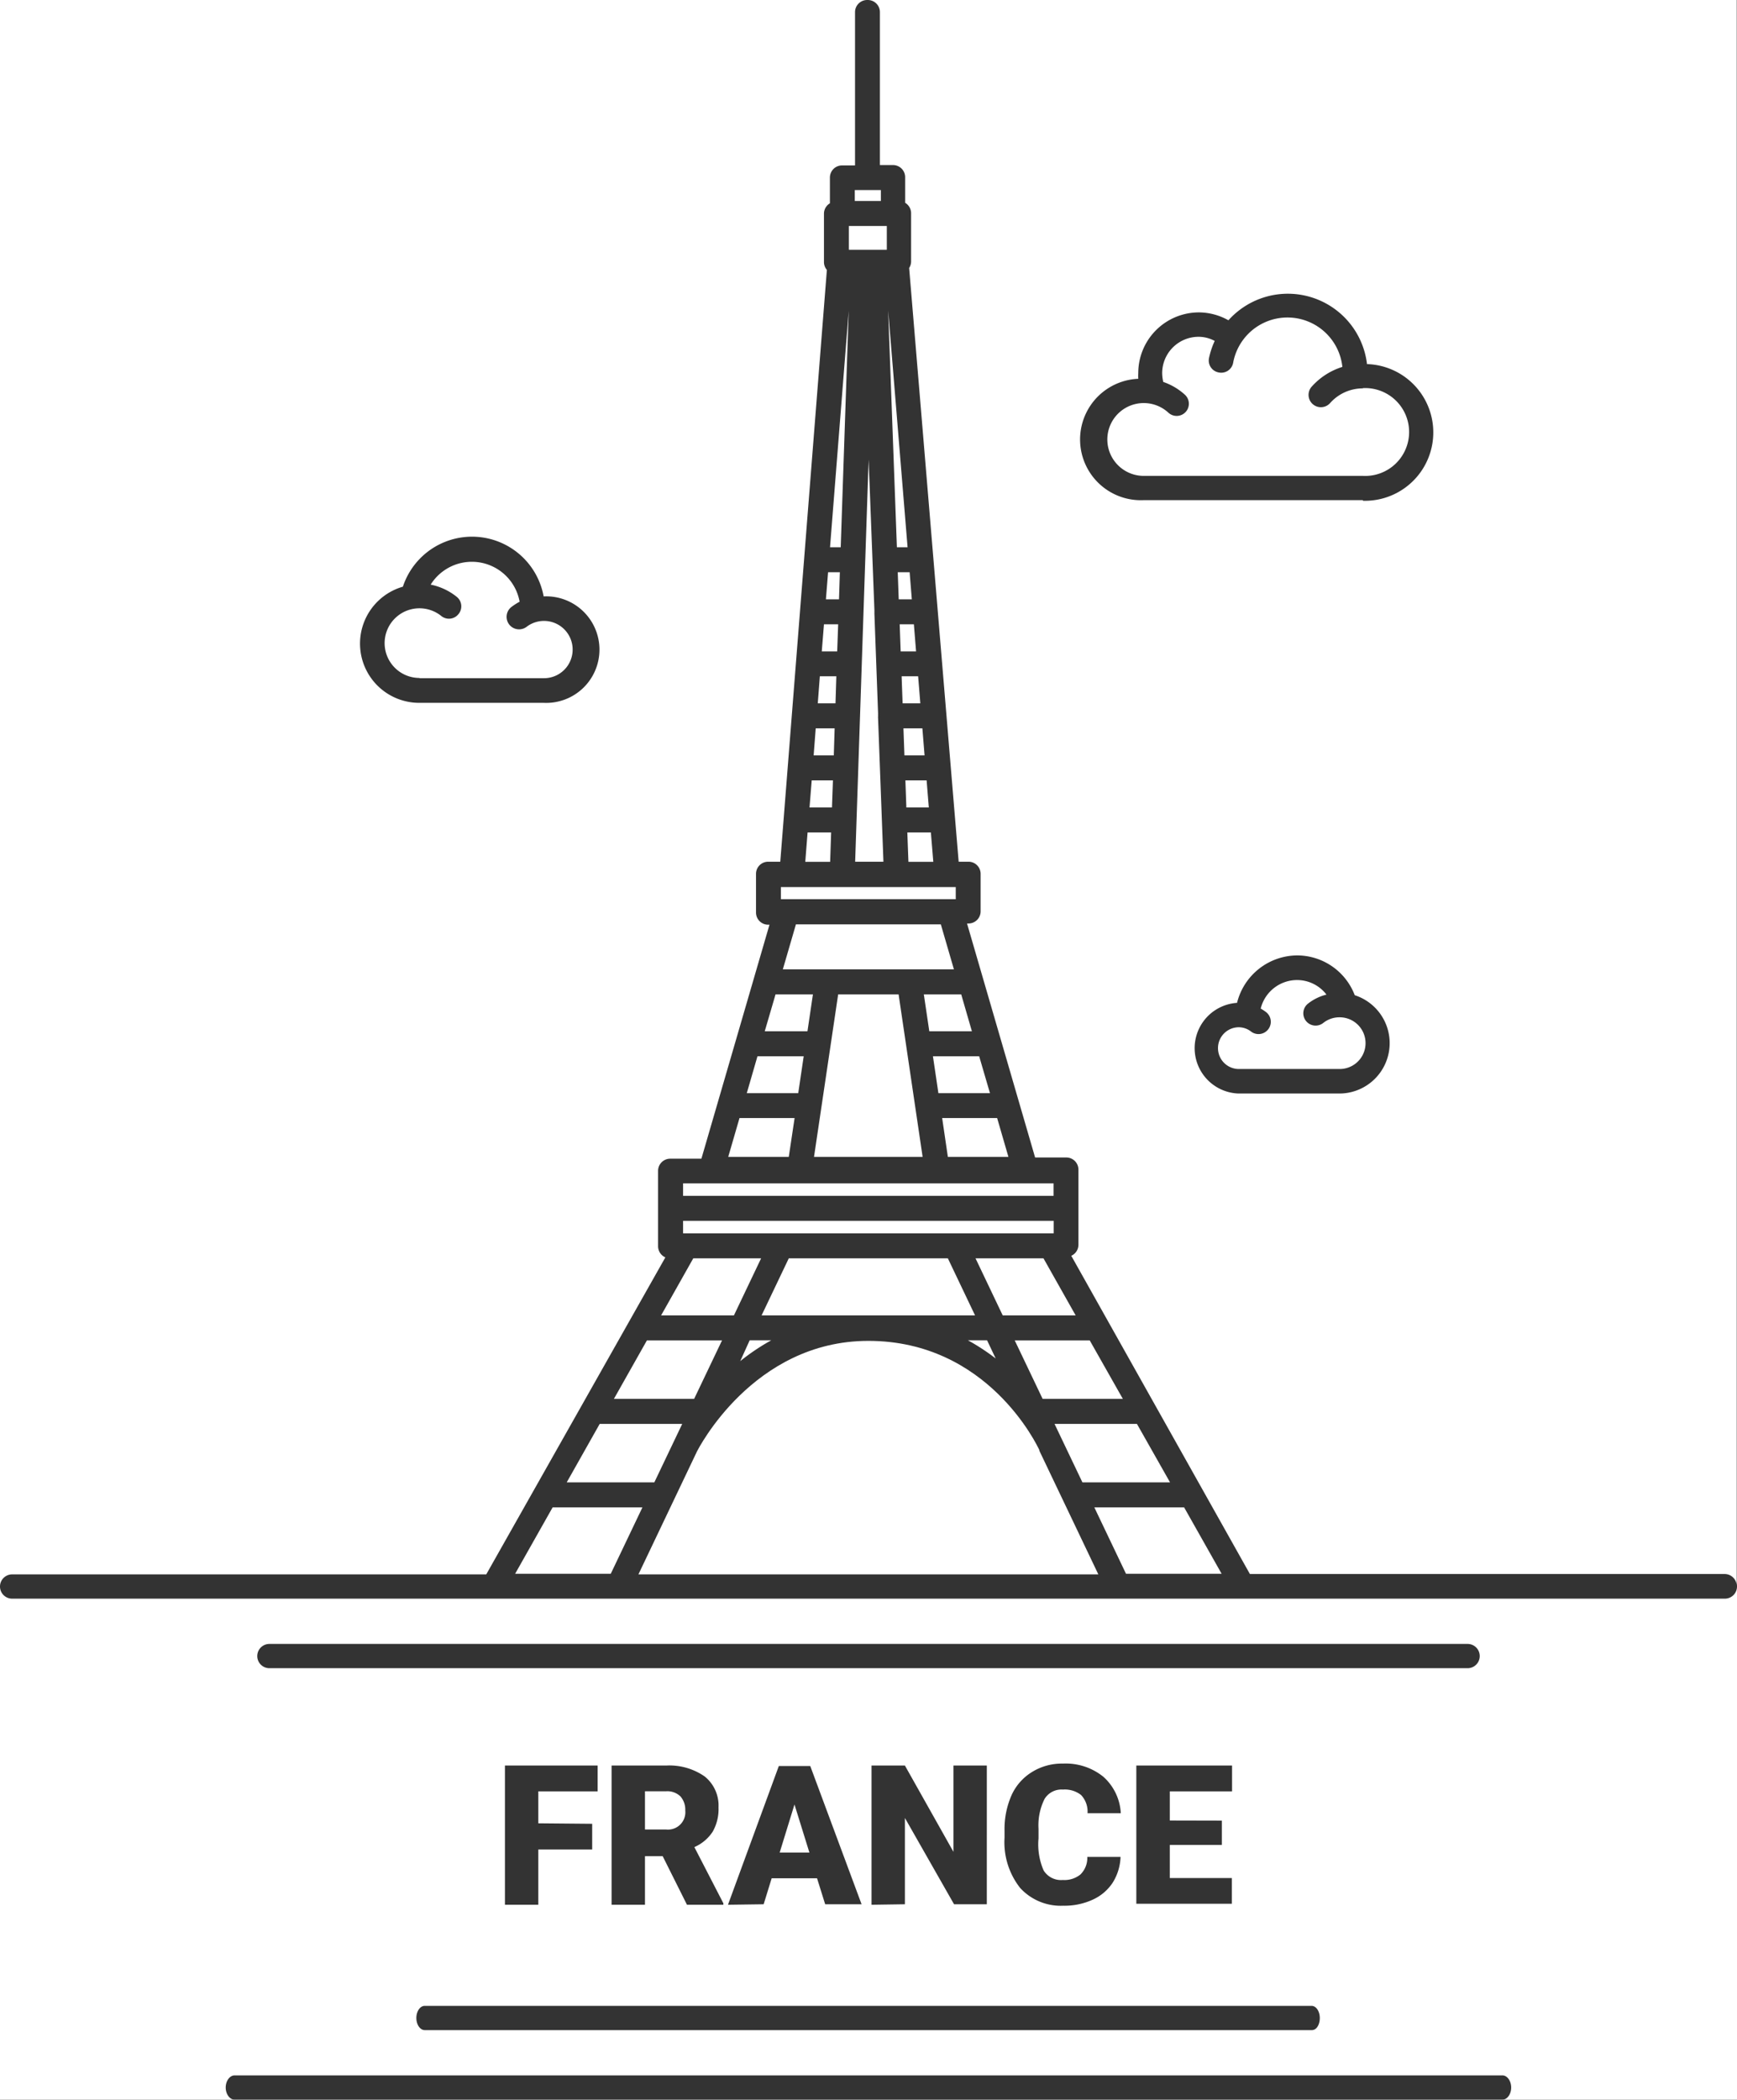<svg xmlns="http://www.w3.org/2000/svg" viewBox="0 0 143.14 173"><rect x="0" y="0" width="143.14" height="173" fill="#333333" stroke="none"/><defs><style>.cls-1{fill:#fff;}</style></defs><title>Asset 7</title><g id="Layer_2" data-name="Layer 2"><g id="Layer_1-2" data-name="Layer 1"><polygon class="cls-1" points="76.58 84.97 80.09 84.97 79.21 81.93 76.13 81.93 76.58 84.97"/><polygon class="cls-1" points="74.69 66.53 76.54 66.53 76.36 64.3 74.61 64.3 74.69 66.53"/><polygon class="cls-1" points="74.86 71.01 76.91 71.01 76.71 68.59 74.77 68.59 74.86 71.01"/><polygon class="cls-1" points="77.53 76.16 65.59 76.16 64.51 79.87 78.61 79.87 77.53 76.16"/><polygon class="cls-1" points="67.08 95.32 76.03 95.32 74.05 81.93 69.07 81.93 67.08 95.32"/><polygon class="cls-1" points="74.53 62.24 76.19 62.24 76.01 60.01 74.45 60.01 74.53 62.24"/><path class="cls-1" d="M71.58,37.86,70.47,71H72.8l-.44-11.79a1.72,1.72,0,0,1,0-.24,1.1,1.1,0,0,1,0-.16l-.15-4.09s0,0,0,0v0l-.15-4.09a1,1,0,0,1,0-.17.42.42,0,0,1,0-.12Z"/><polygon class="cls-1" points="74.79 45.09 73.19 25.59 73.91 45.09 74.79 45.09"/><polygon class="cls-1" points="72.02 20.58 73.08 20.58 73.08 18.62 69.95 18.62 69.95 20.58 71.1 20.58 72.02 20.58"/><rect class="cls-1" x="70.44" y="15.66" width="2.15" height="0.9"/><polygon class="cls-1" points="74.06 49.38 75.14 49.38 74.96 47.15 73.98 47.15 74.06 49.38"/><polygon class="cls-1" points="74.22 53.67 75.49 53.67 75.31 51.44 74.14 51.44 74.22 53.67"/><polygon class="cls-1" points="74.38 57.95 75.84 57.95 75.66 55.72 74.3 55.72 74.38 57.95"/><polygon class="cls-1" points="65.47 148.68 64.25 152.64 66.7 152.64 65.47 148.68"/><path class="cls-1" d="M142.16,131.72H1a1,1,0,0,1,0-2H40.07l14.76-26.12a1,1,0,0,1-.6-.92V96.47a1,1,0,0,1,1-1h2.57l5.61-19.28h-.11a1,1,0,0,1-1-1V72a1,1,0,0,1,1-1h1l3.84-48.76a1,1,0,0,1-.24-.64v-4a1,1,0,0,1,.49-.85V14.63a1,1,0,0,1,1-1h1.07V1a1,1,0,0,1,1-1H0V173H19.33c-.4,0-.73-.46-.73-1s.33-1,.73-1H123.81c.4,0,.72.46.72,1s-.32,1-.72,1h19.33V130.71A1,1,0,0,1,142.16,131.72ZM33.2,48.34a6,6,0,0,1,11.6.8h0a4.39,4.39,0,1,1,0,8.77H34.57a4.88,4.88,0,0,1-1.37-9.57Zm74.91,118.93H35c-.38,0-.69-.45-.69-1s.31-1,.69-1h73.08c.38,0,.68.45.68,1S108.49,167.27,108.11,167.27Zm-59.31-17v2.12H44.36v4.55H41.61V145.47h7.64v2.13H44.36v2.63Zm10.81,6.55v.12h-3l-2-4H53.15v4H50.4V145.47h4.49a5.09,5.09,0,0,1,3.18.9,3.07,3.07,0,0,1,1.14,2.55,3.75,3.75,0,0,1-.48,2,3.44,3.44,0,0,1-1.51,1.27Zm.38.12,4.19-11.43h2.59L71,156.9H68l-.67-2.14H63.59l-.66,2.14Zm11.83,0V145.47h2.75l4,7.11v-7.11h2.75V156.9H78.62l-4.05-7.11v7.11ZM86,154.11a1.68,1.68,0,0,0,1.58.79,2.1,2.1,0,0,0,1.45-.45A1.91,1.91,0,0,0,89.6,153h2.74a4.26,4.26,0,0,1-.64,2.11,3.88,3.88,0,0,1-1.65,1.41,5.56,5.56,0,0,1-2.43.5,4.53,4.53,0,0,1-3.55-1.46,6.08,6.08,0,0,1-1.29-4.15v-.56a6.92,6.92,0,0,1,.58-2.94A4.34,4.34,0,0,1,85.05,146a4.65,4.65,0,0,1,2.54-.69,4.92,4.92,0,0,1,3.34,1.09,4.32,4.32,0,0,1,1.43,3H89.62a2,2,0,0,0-.53-1.5,2.17,2.17,0,0,0-1.5-.45,1.63,1.63,0,0,0-1.51.77,4.85,4.85,0,0,0-.5,2.45v.81A5.39,5.39,0,0,0,86,154.11Zm14.69-4.1v2H96.4v2.73h5.11v2.12H93.64V145.47h7.89v2.13H96.4V150Zm20.21-12.56H22.2a1,1,0,0,1,0-2h98.74a1,1,0,0,1,0,2Z"/><polygon class="cls-1" points="89.2 122.14 96.42 122.14 93.69 117.32 86.9 117.32 89.2 122.14"/><polygon class="cls-1" points="85.92 115.26 92.53 115.26 89.8 110.44 83.62 110.44 85.92 115.26"/><path class="cls-1" d="M34.57,55.88H44.82a2.36,2.36,0,1,0-1.43-4.23A1,1,0,1,1,42.16,50a4.59,4.59,0,0,1,.66-.42,4,4,0,0,0-7.33-1.41,5,5,0,0,1,2.14,1,1,1,0,0,1,.15,1.43,1,1,0,0,1-1.42.15,2.87,2.87,0,1,0-1.79,5.11Z"/><path class="cls-1" d="M54.89,147.59H53.15v3.15h1.74a1.43,1.43,0,0,0,1.58-1.57,1.65,1.65,0,0,0-.4-1.16A1.56,1.56,0,0,0,54.89,147.59Z"/><polygon class="cls-1" points="78.11 103.68 65 103.68 62.76 108.38 80.35 108.38 78.11 103.68"/><polygon class="cls-1" points="80.39 103.68 82.63 108.38 88.64 108.38 85.99 103.68 80.39 103.68"/><polygon class="cls-1" points="78.11 95.32 83.1 95.32 82.17 92.12 77.64 92.12 78.11 95.32"/><path class="cls-1" d="M81.34,110.43H79.76a17.76,17.76,0,0,1,2.29,1.5Z"/><path class="cls-1" d="M61,112.15a17.86,17.86,0,0,1,2.56-1.72H61.78Z"/><polygon class="cls-1" points="77.33 90.07 81.58 90.07 80.69 87.03 76.88 87.03 77.33 90.07"/><polygon class="cls-1" points="66.23 87.03 62.42 87.03 61.54 90.07 65.78 90.07 66.23 87.03"/><polygon class="cls-1" points="45.54 124.2 42.45 129.67 50.33 129.67 52.94 124.2 45.54 124.2"/><polygon class="cls-1" points="56.22 117.32 49.42 117.32 46.7 122.14 53.92 122.14 56.22 117.32"/><polygon class="cls-1" points="64.35 101.62 78.76 101.62 86.59 101.62 86.83 101.62 86.83 100.59 56.29 100.59 56.29 101.62 56.53 101.62 64.35 101.62"/><path class="cls-1" d="M85.65,119.48c-.17-.37-4.24-9-14.09-9-9.54,0-14.06,9-14.11,9.08h0l-4.84,10.16h37.9l-4.86-10.19Z"/><polygon class="cls-1" points="62.72 103.68 57.13 103.68 54.48 108.38 60.48 108.38 62.72 103.68"/><polygon class="cls-1" points="59.5 110.44 53.31 110.44 50.59 115.26 57.2 115.26 59.5 110.44"/><path class="cls-1" d="M112.31,32a3.61,3.61,0,0,0-2.7,1.21,1,1,0,0,1-1.52-1.35,5.65,5.65,0,0,1,2.53-1.63,4.55,4.55,0,0,0-9-.34,1,1,0,0,1-1.18.8,1,1,0,0,1-.81-1.19,6.67,6.67,0,0,1,.47-1.41,2.81,2.81,0,0,0-1.33-.34,3,3,0,0,0-3,3,3.46,3.46,0,0,0,.09.72,5.09,5.09,0,0,1,1.79,1.06A1,1,0,1,1,96.28,34a3,3,0,1,0-2.06,5.21h18.09a3.62,3.62,0,1,0,0-7.23Z"/><path class="cls-1" d="M110.38,83.82a2.13,2.13,0,0,0-1.33.46,1,1,0,1,1-1.27-1.58,4,4,0,0,1,1.53-.75,3.05,3.05,0,0,0-2.42-1.2,3.09,3.09,0,0,0-3,2.35,4.17,4.17,0,0,1,.44.29,1,1,0,0,1-1.24,1.6,1.67,1.67,0,0,0-1-.35,1.72,1.72,0,0,0,0,3.44h8.31a2.13,2.13,0,0,0,0-4.26Z"/><polygon class="cls-1" points="69.94 25.61 68.4 45.09 69.28 45.09 69.94 25.61"/><path class="cls-1" d="M71.51,0a1,1,0,0,1,1,1V13.6h1.08a1,1,0,0,1,1,1v2.11a1,1,0,0,1,.49.85v4a1,1,0,0,1-.16.52L79,71h.81a1,1,0,0,1,1,1v3.09a1,1,0,0,1-1,1h-.12l5.61,19.28h2.57a1,1,0,0,1,1,1v6.18a1,1,0,0,1-.59.92L103,129.69h39.12a1,1,0,0,1,1,1V0Zm38.87,90.1h-8.31a3.74,3.74,0,0,1-.13-7.47,5.14,5.14,0,0,1,5-3.91A5.09,5.09,0,0,1,111.64,82a4.15,4.15,0,0,1-1.26,8.1Zm1.93-48.89H94.22a5,5,0,0,1-.42-10,3.75,3.75,0,0,1,0-.47,5,5,0,0,1,5-5,5,5,0,0,1,2.43.65A6.57,6.57,0,0,1,112.65,30a5.63,5.63,0,0,1-.34,11.26Z"/><polygon class="cls-1" points="90.18 124.2 92.79 129.67 100.67 129.67 97.58 124.2 90.18 124.2"/><polygon class="cls-1" points="68.78 60.01 67.22 60.01 67.05 62.24 68.71 62.24 68.78 60.01"/><rect class="cls-1" x="56.29" y="97.5" width="30.53" height="1.03"/><polygon class="cls-1" points="69.07 51.44 67.9 51.44 67.72 53.67 68.99 53.67 69.07 51.44"/><polygon class="cls-1" points="68.64 64.3 66.89 64.3 66.71 66.53 68.56 66.53 68.64 64.3"/><polygon class="cls-1" points="69.21 47.15 68.24 47.15 68.06 49.38 69.14 49.38 69.21 47.15"/><polygon class="cls-1" points="68.92 55.72 67.56 55.72 67.39 57.95 68.85 57.95 68.92 55.72"/><polygon class="cls-1" points="65.48 92.12 60.94 92.12 60.01 95.32 65 95.32 65.48 92.12"/><polygon class="cls-1" points="68.49 68.59 66.55 68.59 66.36 71.01 68.41 71.01 68.49 68.59"/><polygon class="cls-1" points="66.99 81.93 63.91 81.93 63.02 84.97 66.54 84.97 66.99 81.93"/><path class="cls-1" d="M64.82,74.09H78.76v-1H64.35v1h.47Z"/></g></g></svg>